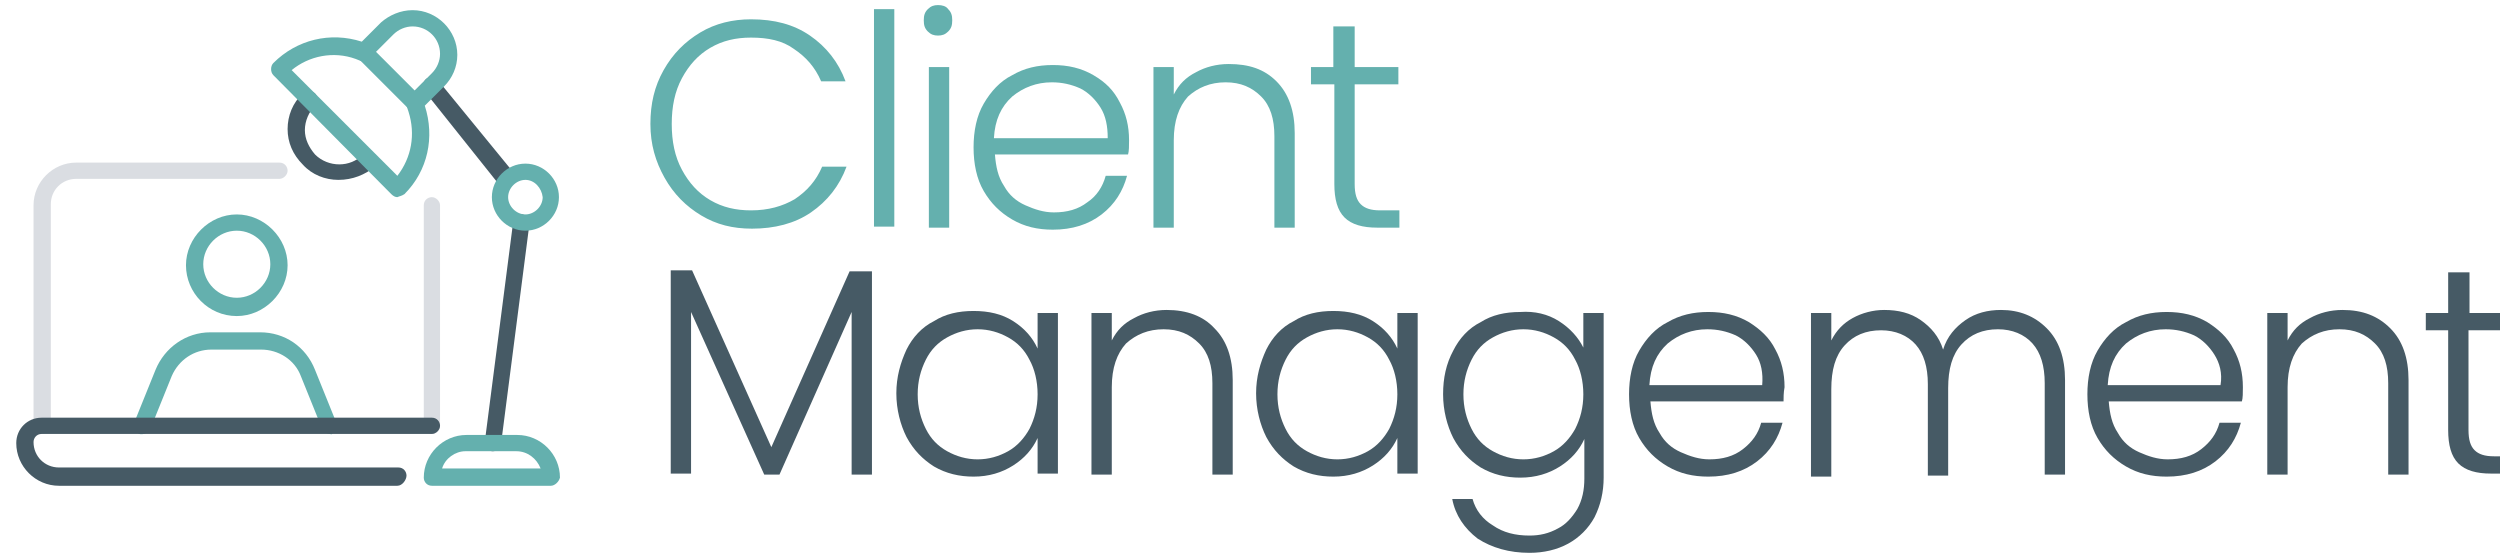 <?xml version="1.0" encoding="utf-8"?>
<!-- Generator: Adobe Illustrator 27.0.1, SVG Export Plug-In . SVG Version: 6.00 Build 0)  -->
<svg version="1.0" id="Layer_1" xmlns="http://www.w3.org/2000/svg" xmlns:xlink="http://www.w3.org/1999/xlink" x="0px" y="0px"
	 viewBox="0 0 246 55" style="enable-background:new 0 0 246 55;" xml:space="preserve">
<style type="text/css">
	.st0{fill:#465A65;}
	.st1{fill:#64B0AE;}
	.st2{display:none;}
	.st3{display:inline;fill:#64B0AE;}
	.st4{fill:#DADDE2;}
</style>
<g>
	<path class="st0" d="M85.8,26.7v20h-2v-16l-7.1,16h-1.5L68,30.7v15.9h-2v-20h2.1L75.9,44l7.7-17.3H85.8z"/>
	<path class="st0" d="M89.2,34.4c0.6-1.2,1.5-2.2,2.7-2.8c1.1-0.7,2.4-1,3.9-1c1.5,0,2.8,0.3,3.9,1c1.1,0.7,1.9,1.6,2.4,2.7v-3.5h2
		v15.8h-2v-3.5c-0.5,1.1-1.3,2-2.4,2.7c-1.1,0.7-2.4,1.1-3.9,1.1c-1.4,0-2.7-0.3-3.9-1c-1.1-0.7-2-1.6-2.7-2.9c-0.6-1.2-1-2.7-1-4.3
		S88.6,35.7,89.2,34.4z M101.3,35.4c-0.5-1-1.2-1.7-2.1-2.2s-1.9-0.8-3-0.8c-1.1,0-2.1,0.3-3,0.8c-0.9,0.5-1.6,1.2-2.1,2.2
		c-0.5,1-0.8,2.1-0.8,3.4c0,1.3,0.3,2.4,0.8,3.4c0.5,1,1.2,1.7,2.1,2.2c0.9,0.5,1.9,0.8,3,0.8c1.1,0,2.1-0.3,3-0.8s1.6-1.3,2.1-2.2
		c0.5-1,0.8-2.1,0.8-3.4S101.8,36.3,101.3,35.4z"/>
	<path class="st0" d="M119.5,32.3c1.2,1.2,1.8,2.9,1.8,5.1v9.3h-2v-9c0-1.7-0.4-3-1.3-3.9c-0.9-0.9-2-1.4-3.5-1.4
		c-1.5,0-2.7,0.5-3.7,1.4c-0.9,1-1.4,2.4-1.4,4.3v8.6h-2V30.8h2v2.7c0.5-1,1.2-1.7,2.2-2.2c0.9-0.5,2-0.8,3.2-0.8
		C116.8,30.5,118.4,31.1,119.5,32.3z"/>
	<path class="st0" d="M124.6,34.4c0.6-1.2,1.5-2.2,2.7-2.8c1.1-0.7,2.4-1,3.9-1c1.5,0,2.8,0.3,3.9,1c1.1,0.7,1.9,1.6,2.4,2.7v-3.5h2
		v15.8h-2v-3.5c-0.5,1.1-1.3,2-2.4,2.7c-1.1,0.7-2.4,1.1-3.9,1.1c-1.4,0-2.7-0.3-3.9-1c-1.1-0.7-2-1.6-2.7-2.9c-0.6-1.2-1-2.7-1-4.3
		S124,35.7,124.6,34.4z M136.7,35.4c-0.5-1-1.2-1.7-2.1-2.2s-1.9-0.8-3-0.8c-1.1,0-2.1,0.3-3,0.8c-0.9,0.5-1.6,1.2-2.1,2.2
		c-0.5,1-0.8,2.1-0.8,3.4c0,1.3,0.3,2.4,0.8,3.4c0.5,1,1.2,1.7,2.1,2.2c0.9,0.5,1.9,0.8,3,0.8c1.1,0,2.1-0.3,3-0.8s1.6-1.3,2.1-2.2
		c0.5-1,0.8-2.1,0.8-3.4S137.2,36.3,136.7,35.4z"/>
	<path class="st0" d="M153.4,31.6c1.1,0.7,1.9,1.6,2.4,2.6v-3.4h2v16.2c0,1.4-0.3,2.7-0.9,3.9c-0.6,1.1-1.5,2-2.6,2.6
		s-2.4,0.9-3.8,0.9c-2,0-3.7-0.5-5.1-1.4c-1.3-1-2.2-2.3-2.5-3.9h2c0.3,1.1,1,2,2,2.6c1,0.7,2.2,1,3.6,1c1,0,1.9-0.2,2.8-0.7
		c0.8-0.4,1.4-1.1,1.9-1.9c0.5-0.9,0.7-1.9,0.7-3v-3.9c-0.5,1.1-1.3,2-2.4,2.7c-1.1,0.7-2.4,1.1-3.9,1.1c-1.4,0-2.7-0.3-3.9-1
		c-1.1-0.7-2-1.6-2.7-2.9c-0.6-1.2-1-2.7-1-4.3s0.3-3,1-4.3c0.6-1.2,1.5-2.2,2.7-2.8c1.1-0.7,2.4-1,3.9-1
		C151,30.6,152.3,30.9,153.4,31.6z M155,35.4c-0.5-1-1.2-1.7-2.1-2.2s-1.9-0.8-3-0.8c-1.1,0-2.1,0.3-3,0.8c-0.9,0.5-1.6,1.2-2.1,2.2
		c-0.5,1-0.8,2.1-0.8,3.4c0,1.3,0.3,2.4,0.8,3.4c0.5,1,1.2,1.7,2.1,2.2c0.9,0.5,1.9,0.8,3,0.8c1.1,0,2.1-0.3,3-0.8s1.6-1.3,2.1-2.2
		c0.5-1,0.8-2.1,0.8-3.4S155.5,36.3,155,35.4z"/>
	<path class="st0" d="M175.5,39.5h-13.1c0.1,1.2,0.3,2.2,0.9,3.1c0.5,0.9,1.2,1.5,2.1,1.9c0.9,0.4,1.8,0.7,2.8,0.7
		c1.3,0,2.4-0.3,3.3-1s1.5-1.5,1.8-2.6h2.1c-0.4,1.5-1.2,2.8-2.5,3.8c-1.3,1-2.9,1.5-4.8,1.5c-1.5,0-2.8-0.3-4-1
		c-1.2-0.7-2.1-1.6-2.8-2.8c-0.7-1.2-1-2.7-1-4.3s0.3-3.1,1-4.3c0.7-1.2,1.6-2.2,2.8-2.8c1.2-0.7,2.5-1,4-1c1.5,0,2.8,0.3,4,1
		c1.1,0.7,2,1.5,2.6,2.7c0.6,1.1,0.9,2.3,0.9,3.7C175.5,38.6,175.5,39.2,175.5,39.5z M172.8,34.9c-0.5-0.8-1.2-1.5-2-1.9
		c-0.9-0.4-1.8-0.6-2.8-0.6c-1.5,0-2.8,0.5-3.9,1.4c-1.1,1-1.7,2.3-1.8,4.1h11.1C173.5,36.7,173.3,35.7,172.8,34.9z"/>
	<path class="st0" d="M201.4,32.3c1.2,1.2,1.8,2.9,1.8,5.1v9.3h-2v-9c0-1.7-0.4-3-1.2-3.9s-2-1.4-3.4-1.4c-1.5,0-2.7,0.5-3.6,1.5
		c-0.9,1-1.3,2.4-1.3,4.3v8.6h-2v-9c0-1.7-0.4-3-1.2-3.9c-0.8-0.9-2-1.4-3.4-1.4c-1.5,0-2.7,0.5-3.6,1.5c-0.9,1-1.3,2.4-1.3,4.3v8.6
		h-2V30.8h2v2.7c0.5-1,1.2-1.7,2.1-2.2c0.9-0.5,2-0.8,3.1-0.8c1.4,0,2.6,0.3,3.6,1c1,0.7,1.8,1.6,2.2,2.9c0.4-1.3,1.2-2.2,2.2-2.9
		c1-0.7,2.2-1,3.5-1C198.7,30.5,200.2,31.1,201.4,32.3z"/>
	<path class="st0" d="M220.6,39.5h-13.1c0.1,1.2,0.3,2.2,0.9,3.1c0.5,0.9,1.2,1.5,2.1,1.9c0.9,0.4,1.8,0.7,2.8,0.7
		c1.3,0,2.4-0.3,3.3-1s1.5-1.5,1.8-2.6h2.1c-0.4,1.5-1.2,2.8-2.5,3.8c-1.3,1-2.9,1.5-4.8,1.5c-1.5,0-2.8-0.3-4-1
		c-1.2-0.7-2.1-1.6-2.8-2.8c-0.7-1.2-1-2.7-1-4.3s0.3-3.1,1-4.3c0.7-1.2,1.6-2.2,2.8-2.8c1.2-0.7,2.5-1,4-1c1.5,0,2.8,0.3,4,1
		c1.1,0.7,2,1.5,2.6,2.7c0.6,1.1,0.9,2.3,0.9,3.7C220.7,38.6,220.7,39.2,220.6,39.5z M217.9,34.9c-0.5-0.8-1.2-1.5-2-1.9
		c-0.9-0.4-1.8-0.6-2.8-0.6c-1.5,0-2.8,0.5-3.9,1.4c-1.1,1-1.7,2.3-1.8,4.1h11.1C218.7,36.7,218.4,35.7,217.9,34.9z"/>
	<path class="st0" d="M235.2,32.3c1.2,1.2,1.8,2.9,1.8,5.1v9.3h-2v-9c0-1.7-0.4-3-1.3-3.9c-0.9-0.9-2-1.4-3.5-1.4
		c-1.5,0-2.7,0.5-3.7,1.4c-0.9,1-1.4,2.4-1.4,4.3v8.6h-2V30.8h2v2.7c0.5-1,1.2-1.7,2.2-2.2c0.9-0.5,2-0.8,3.2-0.8
		C232.5,30.5,234,31.1,235.2,32.3z"/>
	<path class="st0" d="M242.9,32.5v9.8c0,1,0.2,1.6,0.6,2c0.4,0.4,1,0.6,1.9,0.6h1.9v1.7h-2.2c-1.4,0-2.5-0.3-3.2-1
		c-0.7-0.7-1-1.8-1-3.3v-9.8h-2.2v-1.7h2.2v-4h2.1v4h4.3v1.7H242.9z"/>
</g>
<g>
	<path class="st1" d="M65.3,6.9c0.9-1.6,2.1-2.8,3.6-3.7c1.5-0.9,3.2-1.3,5-1.3c2.3,0,4.2,0.5,5.8,1.6c1.6,1.1,2.8,2.6,3.5,4.5h-2.4
		c-0.6-1.4-1.5-2.4-2.7-3.2C77,4,75.6,3.7,73.9,3.7c-1.5,0-2.8,0.3-4,1s-2.1,1.7-2.8,3c-0.7,1.3-1,2.8-1,4.5c0,1.7,0.3,3.2,1,4.5
		s1.6,2.3,2.8,3c1.2,0.7,2.5,1,4,1c1.7,0,3.1-0.4,4.3-1.1c1.2-0.8,2.1-1.8,2.7-3.2h2.4c-0.7,1.9-1.9,3.4-3.5,4.5s-3.6,1.6-5.8,1.6
		c-1.9,0-3.5-0.4-5-1.3c-1.5-0.9-2.7-2.1-3.6-3.7S64,14.2,64,12.2S64.4,8.5,65.3,6.9z"/>
	<path class="st1" d="M88,0.9v21.4h-2V0.9H88z"/>
	<path class="st1" d="M91.3,3.1c-0.3-0.3-0.4-0.6-0.4-1.1s0.1-0.8,0.4-1.1c0.3-0.3,0.6-0.4,1-0.4s0.8,0.1,1,0.4
		c0.3,0.3,0.4,0.6,0.4,1.1s-0.1,0.8-0.4,1.1c-0.3,0.3-0.6,0.4-1,0.4S91.6,3.4,91.3,3.1z M93.4,6.6v15.8h-2V6.6H93.4z"/>
	<path class="st1" d="M111,15.2H97.9c0.1,1.2,0.3,2.2,0.9,3.1c0.5,0.9,1.2,1.5,2.1,1.9c0.9,0.4,1.8,0.7,2.8,0.7c1.3,0,2.4-0.3,3.3-1
		c0.9-0.6,1.5-1.5,1.8-2.6h2.1c-0.4,1.5-1.2,2.8-2.5,3.8c-1.3,1-2.9,1.5-4.8,1.5c-1.5,0-2.8-0.3-4-1s-2.1-1.6-2.8-2.8
		c-0.7-1.2-1-2.7-1-4.3s0.3-3.1,1-4.3c0.7-1.2,1.6-2.2,2.8-2.8c1.2-0.7,2.5-1,4-1c1.5,0,2.8,0.3,4,1s2,1.5,2.6,2.7
		c0.6,1.1,0.9,2.3,0.9,3.7C111.1,14.3,111.1,14.9,111,15.2z M108.3,10.6c-0.5-0.8-1.2-1.5-2-1.9c-0.9-0.4-1.8-0.6-2.8-0.6
		c-1.5,0-2.8,0.5-3.9,1.4c-1.1,1-1.7,2.3-1.8,4.1H109C109,12.4,108.8,11.4,108.3,10.6z"/>
	<path class="st1" d="M125.6,8c1.2,1.2,1.8,2.9,1.8,5.1v9.3h-2v-9c0-1.7-0.4-3-1.3-3.9c-0.9-0.9-2-1.4-3.5-1.4
		c-1.5,0-2.7,0.5-3.7,1.4c-0.9,1-1.4,2.4-1.4,4.3v8.6h-2V6.6h2v2.7c0.5-1,1.2-1.7,2.2-2.2c0.9-0.5,2-0.8,3.2-0.8
		C122.9,6.3,124.4,6.8,125.6,8z"/>
	<path class="st1" d="M133.3,8.3v9.8c0,1,0.2,1.6,0.6,2c0.4,0.4,1,0.6,1.9,0.6h1.9v1.7h-2.2c-1.4,0-2.5-0.3-3.2-1
		c-0.7-0.7-1-1.8-1-3.3V8.3H129V6.6h2.2v-4h2.1v4h4.3v1.7H133.3z"/>
</g>
<g class="st2">
	<path class="st3" d="M76.5,32.7h-9.2l-1.8,4.8h-2.1l7.4-20h2.3l7.4,20h-2.1L76.5,32.7z M75.9,31l-4-11l-4,11H75.9z"/>
	<path class="st3" d="M82.5,25.2c0.7-1.2,1.6-2.2,2.7-2.8c1.2-0.7,2.5-1,4-1c2,0,3.6,0.5,4.8,1.4c1.3,1,2.1,2.3,2.4,3.9h-2.2
		c-0.3-1.1-0.9-2-1.8-2.7c-0.9-0.6-2-1-3.3-1c-1.1,0-2,0.2-2.9,0.7c-0.9,0.5-1.5,1.2-2,2.2s-0.7,2.1-0.7,3.5c0,1.4,0.2,2.6,0.7,3.5
		c0.5,1,1.2,1.7,2,2.2c0.9,0.5,1.8,0.7,2.9,0.7c1.3,0,2.4-0.3,3.3-1c0.9-0.6,1.5-1.6,1.8-2.7h2.2c-0.4,1.6-1.2,2.9-2.5,3.9
		c-1.3,1-2.9,1.5-4.8,1.5c-1.5,0-2.8-0.3-4-1c-1.2-0.7-2.1-1.6-2.7-2.8c-0.7-1.2-1-2.7-1-4.3S81.8,26.5,82.5,25.2z"/>
	<path class="st3" d="M99,25.2c0.7-1.2,1.6-2.2,2.7-2.8c1.2-0.7,2.5-1,4-1c2,0,3.6,0.5,4.8,1.4c1.3,1,2.1,2.3,2.4,3.9h-2.2
		c-0.3-1.1-0.9-2-1.8-2.7c-0.9-0.6-2-1-3.3-1c-1.1,0-2,0.2-2.9,0.7c-0.9,0.5-1.5,1.2-2,2.2s-0.7,2.1-0.7,3.5c0,1.4,0.2,2.6,0.7,3.5
		c0.5,1,1.2,1.7,2,2.2c0.9,0.5,1.8,0.7,2.9,0.7c1.3,0,2.4-0.3,3.3-1c0.9-0.6,1.5-1.6,1.8-2.7h2.2c-0.4,1.6-1.2,2.9-2.5,3.9
		c-1.3,1-2.9,1.5-4.8,1.5c-1.5,0-2.8-0.3-4-1c-1.2-0.7-2.1-1.6-2.7-2.8c-0.7-1.2-1-2.7-1-4.3S98.3,26.5,99,25.2z"/>
	<path class="st3" d="M118.4,36.7c-1.2-0.7-2.1-1.6-2.8-2.8c-0.7-1.2-1-2.7-1-4.3s0.3-3.1,1-4.3c0.7-1.2,1.6-2.2,2.8-2.8
		c1.2-0.7,2.5-1,4-1s2.8,0.3,4,1c1.2,0.7,2.2,1.6,2.8,2.8c0.7,1.2,1,2.7,1,4.3c0,1.6-0.3,3.1-1,4.3c-0.7,1.2-1.7,2.2-2.9,2.9
		c-1.2,0.7-2.6,1-4.1,1C120.9,37.7,119.6,37.4,118.4,36.7z M125.3,35.2c0.9-0.5,1.6-1.2,2.2-2.1c0.6-1,0.8-2.1,0.8-3.5
		c0-1.4-0.3-2.6-0.8-3.5c-0.5-1-1.3-1.7-2.1-2.1c-0.9-0.5-1.9-0.7-2.9-0.7s-2,0.2-2.9,0.7s-1.6,1.2-2.1,2.1c-0.5,1-0.8,2.1-0.8,3.5
		c0,1.4,0.3,2.6,0.8,3.5c0.5,1,1.2,1.7,2.1,2.1c0.9,0.5,1.8,0.7,2.9,0.7C123.4,35.9,124.4,35.7,125.3,35.2z"/>
	<path class="st3" d="M146.5,21.6v15.8h-2v-2.8c-0.5,1-1.2,1.7-2.1,2.3c-1,0.5-2,0.8-3.2,0.8c-1.9,0-3.4-0.6-4.6-1.8
		c-1.2-1.2-1.8-2.9-1.8-5.1v-9.2h2v9c0,1.7,0.4,3,1.3,3.9c0.9,0.9,2,1.4,3.5,1.4c1.5,0,2.7-0.5,3.7-1.4s1.4-2.4,1.4-4.3v-8.6H146.5z
		"/>
	<path class="st3" d="M162,23.1c1.2,1.2,1.8,2.9,1.8,5.1v9.3h-2v-9c0-1.7-0.4-3-1.3-3.9c-0.9-0.9-2-1.4-3.5-1.4
		c-1.5,0-2.7,0.5-3.7,1.4c-0.9,1-1.4,2.4-1.4,4.3v8.6h-2V21.6h2v2.7c0.5-1,1.2-1.7,2.2-2.2c0.9-0.5,2-0.8,3.2-0.8
		C159.2,21.4,160.8,21.9,162,23.1z"/>
	<path class="st3" d="M169.7,23.4v9.8c0,1,0.2,1.6,0.6,2c0.4,0.4,1,0.6,1.9,0.6h1.9v1.7h-2.2c-1.4,0-2.5-0.3-3.2-1
		c-0.7-0.7-1-1.8-1-3.3v-9.8h-2.2v-1.7h2.2v-4h2.1v4h4.3v1.7H169.7z"/>
	<path class="st3" d="M176.1,18.2c-0.3-0.3-0.4-0.6-0.4-1.1c0-0.4,0.1-0.8,0.4-1.1c0.3-0.3,0.6-0.4,1-0.4s0.8,0.1,1,0.4
		c0.3,0.3,0.4,0.6,0.4,1.1c0,0.4-0.1,0.8-0.4,1.1c-0.3,0.3-0.6,0.4-1,0.4S176.3,18.5,176.1,18.2z M178.1,21.6v15.8h-2V21.6H178.1z"
		/>
	<path class="st3" d="M193.5,23.1c1.2,1.2,1.8,2.9,1.8,5.1v9.3h-2v-9c0-1.7-0.4-3-1.3-3.9c-0.9-0.9-2-1.4-3.5-1.4
		c-1.5,0-2.7,0.5-3.7,1.4c-0.9,1-1.4,2.4-1.4,4.3v8.6h-2V21.6h2v2.7c0.5-1,1.2-1.7,2.2-2.2c0.9-0.5,2-0.8,3.2-0.8
		C190.8,21.4,192.3,21.9,193.5,23.1z"/>
	<path class="st3" d="M209.1,22.5c1.1,0.7,1.9,1.6,2.4,2.6v-3.4h2v16.2c0,1.4-0.3,2.7-0.9,3.9c-0.6,1.1-1.5,2-2.6,2.6
		s-2.4,0.9-3.8,0.9c-2,0-3.7-0.5-5.1-1.4c-1.3-1-2.2-2.3-2.5-3.9h2c0.3,1.1,1,2,2,2.6c1,0.7,2.2,1,3.6,1c1,0,1.9-0.2,2.8-0.7
		c0.8-0.4,1.4-1.1,1.9-1.9c0.5-0.9,0.7-1.9,0.7-3V34c-0.5,1.1-1.3,2-2.4,2.7c-1.1,0.7-2.4,1.1-3.9,1.1c-1.4,0-2.7-0.3-3.9-1
		c-1.1-0.7-2-1.6-2.7-2.9c-0.6-1.2-1-2.7-1-4.3s0.3-3,1-4.3c0.6-1.2,1.5-2.2,2.7-2.8c1.1-0.7,2.4-1,3.9-1
		C206.7,21.4,208,21.8,209.1,22.5z M210.7,26.2c-0.5-1-1.2-1.7-2.1-2.2s-1.9-0.8-3-0.8c-1.1,0-2.1,0.3-3,0.8
		c-0.9,0.5-1.6,1.2-2.1,2.2c-0.5,1-0.8,2.1-0.8,3.4c0,1.3,0.3,2.4,0.8,3.4c0.5,1,1.2,1.7,2.1,2.2c0.9,0.5,1.9,0.8,3,0.8
		c1.1,0,2.1-0.3,3-0.8s1.6-1.3,2.1-2.2c0.5-1,0.8-2.1,0.8-3.4S211.2,27.2,210.7,26.2z"/>
</g>
<g id="Layer_1-2">
	<path class="st0" d="M48.5,44.4c0,0-0.1,0-0.1,0c-0.5-0.1-0.8-0.5-0.7-0.9l2.8-21.7c0.1-0.5,0.5-0.8,0.9-0.7
		c0.5,0.1,0.8,0.5,0.7,0.9l-2.8,21.7C49.3,44.1,48.9,44.4,48.5,44.4L48.5,44.4z"/>
	<path class="st0" d="M33.3,17.7c-1.3,0-2.6-0.5-3.5-1.5c-1-1-1.5-2.2-1.5-3.5s0.5-2.6,1.5-3.5c0.3-0.3,0.9-0.3,1.2,0s0.3,0.9,0,1.2
		c-0.6,0.6-1,1.5-1,2.4c0,0.9,0.4,1.7,1,2.4c1.3,1.3,3.5,1.3,4.7,0c0.3-0.3,0.9-0.3,1.2,0c0.3,0.3,0.3,0.9,0,1.2
		C35.9,17.2,34.7,17.7,33.3,17.7L33.3,17.7z"/>
	<path class="st4" d="M42.5,42.7c-0.5,0-0.8-0.4-0.8-0.8V20.2c0-0.5,0.4-0.8,0.8-0.8s0.8,0.4,0.8,0.8v21.7
		C43.3,42.4,42.9,42.7,42.5,42.7z"/>
	<path class="st4" d="M4.1,42.7c-0.5,0-0.8-0.4-0.8-0.8V20.2c0-2.3,1.9-4.2,4.2-4.2h20c0.5,0,0.8,0.4,0.8,0.8s-0.4,0.8-0.8,0.8h-20
		c-1.4,0-2.5,1.1-2.5,2.5v21.7C4.9,42.4,4.6,42.7,4.1,42.7z"/>
	<path class="st0" d="M49.6,18.2c-0.3,0-0.5-0.1-0.7-0.3L41.8,9c-0.3-0.4-0.2-0.9,0.1-1.2s0.9-0.2,1.2,0.1l7.2,8.8
		c0.3,0.4,0.2,0.9-0.1,1.2C50,18.1,49.8,18.2,49.6,18.2L49.6,18.2z"/>
	<path class="st1" d="M51.7,22.7c-1.8,0-3.3-1.5-3.3-3.3s1.5-3.3,3.3-3.3c1.8,0,3.3,1.5,3.3,3.3S53.5,22.7,51.7,22.7z M51.7,17.7
		c-0.9,0-1.7,0.8-1.7,1.7c0,0.9,0.8,1.7,1.7,1.7c0.9,0,1.7-0.8,1.7-1.7C53.3,18.5,52.6,17.7,51.7,17.7z"/>
	<path class="st1" d="M54.2,47.8H42.5c-0.5,0-0.8-0.4-0.8-0.8c0-2.3,1.9-4.2,4.2-4.2h5c2.3,0,4.2,1.9,4.2,4.2
		C55,47.4,54.6,47.8,54.2,47.8z M43.5,46.1h9.7c-0.4-1-1.3-1.7-2.4-1.7h-5C44.8,44.4,43.8,45.1,43.5,46.1L43.5,46.1z"/>
	<path class="st1" d="M40.8,11c-0.2,0-0.4-0.1-0.6-0.3l-5-5c-0.3-0.3-0.3-0.9,0-1.2c0.3-0.3,0.9-0.3,1.2,0l5,5
		c0.3,0.3,0.3,0.9,0,1.2C41.2,10.9,41,11,40.8,11L40.8,11z"/>
	<path class="st1" d="M23.3,31.1c-2.8,0-5-2.3-5-5s2.3-5,5-5s5,2.3,5,5S26,31.1,23.3,31.1z M23.3,22.7c-1.8,0-3.3,1.5-3.3,3.3
		s1.5,3.3,3.3,3.3s3.3-1.5,3.3-3.3S25.1,22.7,23.3,22.7z"/>
	<path class="st1" d="M32.5,42.7c-0.3,0-0.7-0.2-0.8-0.5L29.6,37c-0.6-1.6-2.2-2.6-3.9-2.6h-4.9c-1.7,0-3.2,1-3.9,2.6l-2.1,5.2
		c-0.2,0.4-0.7,0.6-1.1,0.5c-0.4-0.2-0.6-0.7-0.5-1.1l2.1-5.2c0.9-2.2,3-3.7,5.4-3.7h4.9c2.4,0,4.5,1.4,5.4,3.7l2.1,5.2
		c0.2,0.4,0,0.9-0.5,1.1C32.7,42.7,32.6,42.8,32.5,42.7L32.5,42.7z"/>
	<path class="st0" d="M39.1,47.8H5.8c-2.3,0-4.2-1.9-4.2-4.2c0-1.4,1.1-2.5,2.5-2.5h38.4c0.5,0,0.8,0.4,0.8,0.8s-0.4,0.8-0.8,0.8
		H4.1c-0.5,0-0.8,0.4-0.8,0.8c0,1.4,1.1,2.5,2.5,2.5h33.4c0.5,0,0.8,0.4,0.8,0.8S39.6,47.8,39.1,47.8z"/>
	<path class="st1" d="M39.1,19.4c-0.2,0-0.4-0.1-0.6-0.3L26.9,7.4c-0.3-0.3-0.3-0.9,0-1.2c2.3-2.3,5.6-3.1,8.7-2.1h0l1.9-1.9
		C38.3,1.5,39.4,1,40.6,1C43,1,45,3,45,5.4c0,1.2-0.5,2.3-1.3,3.1l-1.9,1.9v0c1,3.1,0.3,6.4-2,8.7C39.5,19.3,39.3,19.3,39.1,19.4
		L39.1,19.4z M28.7,6.9l10.4,10.4c1.4-1.8,1.8-4.1,1.1-6.3L40,10.4c-0.1-0.3,0-0.6,0.2-0.9l2.3-2.3c0.5-0.5,0.8-1.2,0.8-1.9
		c0-1.5-1.2-2.7-2.7-2.7c-0.7,0-1.4,0.3-1.9,0.8l-2.3,2.3C36.2,6,35.8,6.1,35.5,6L35,5.8C32.8,5,30.4,5.5,28.7,6.9L28.7,6.9z"/>
</g>
</svg>
